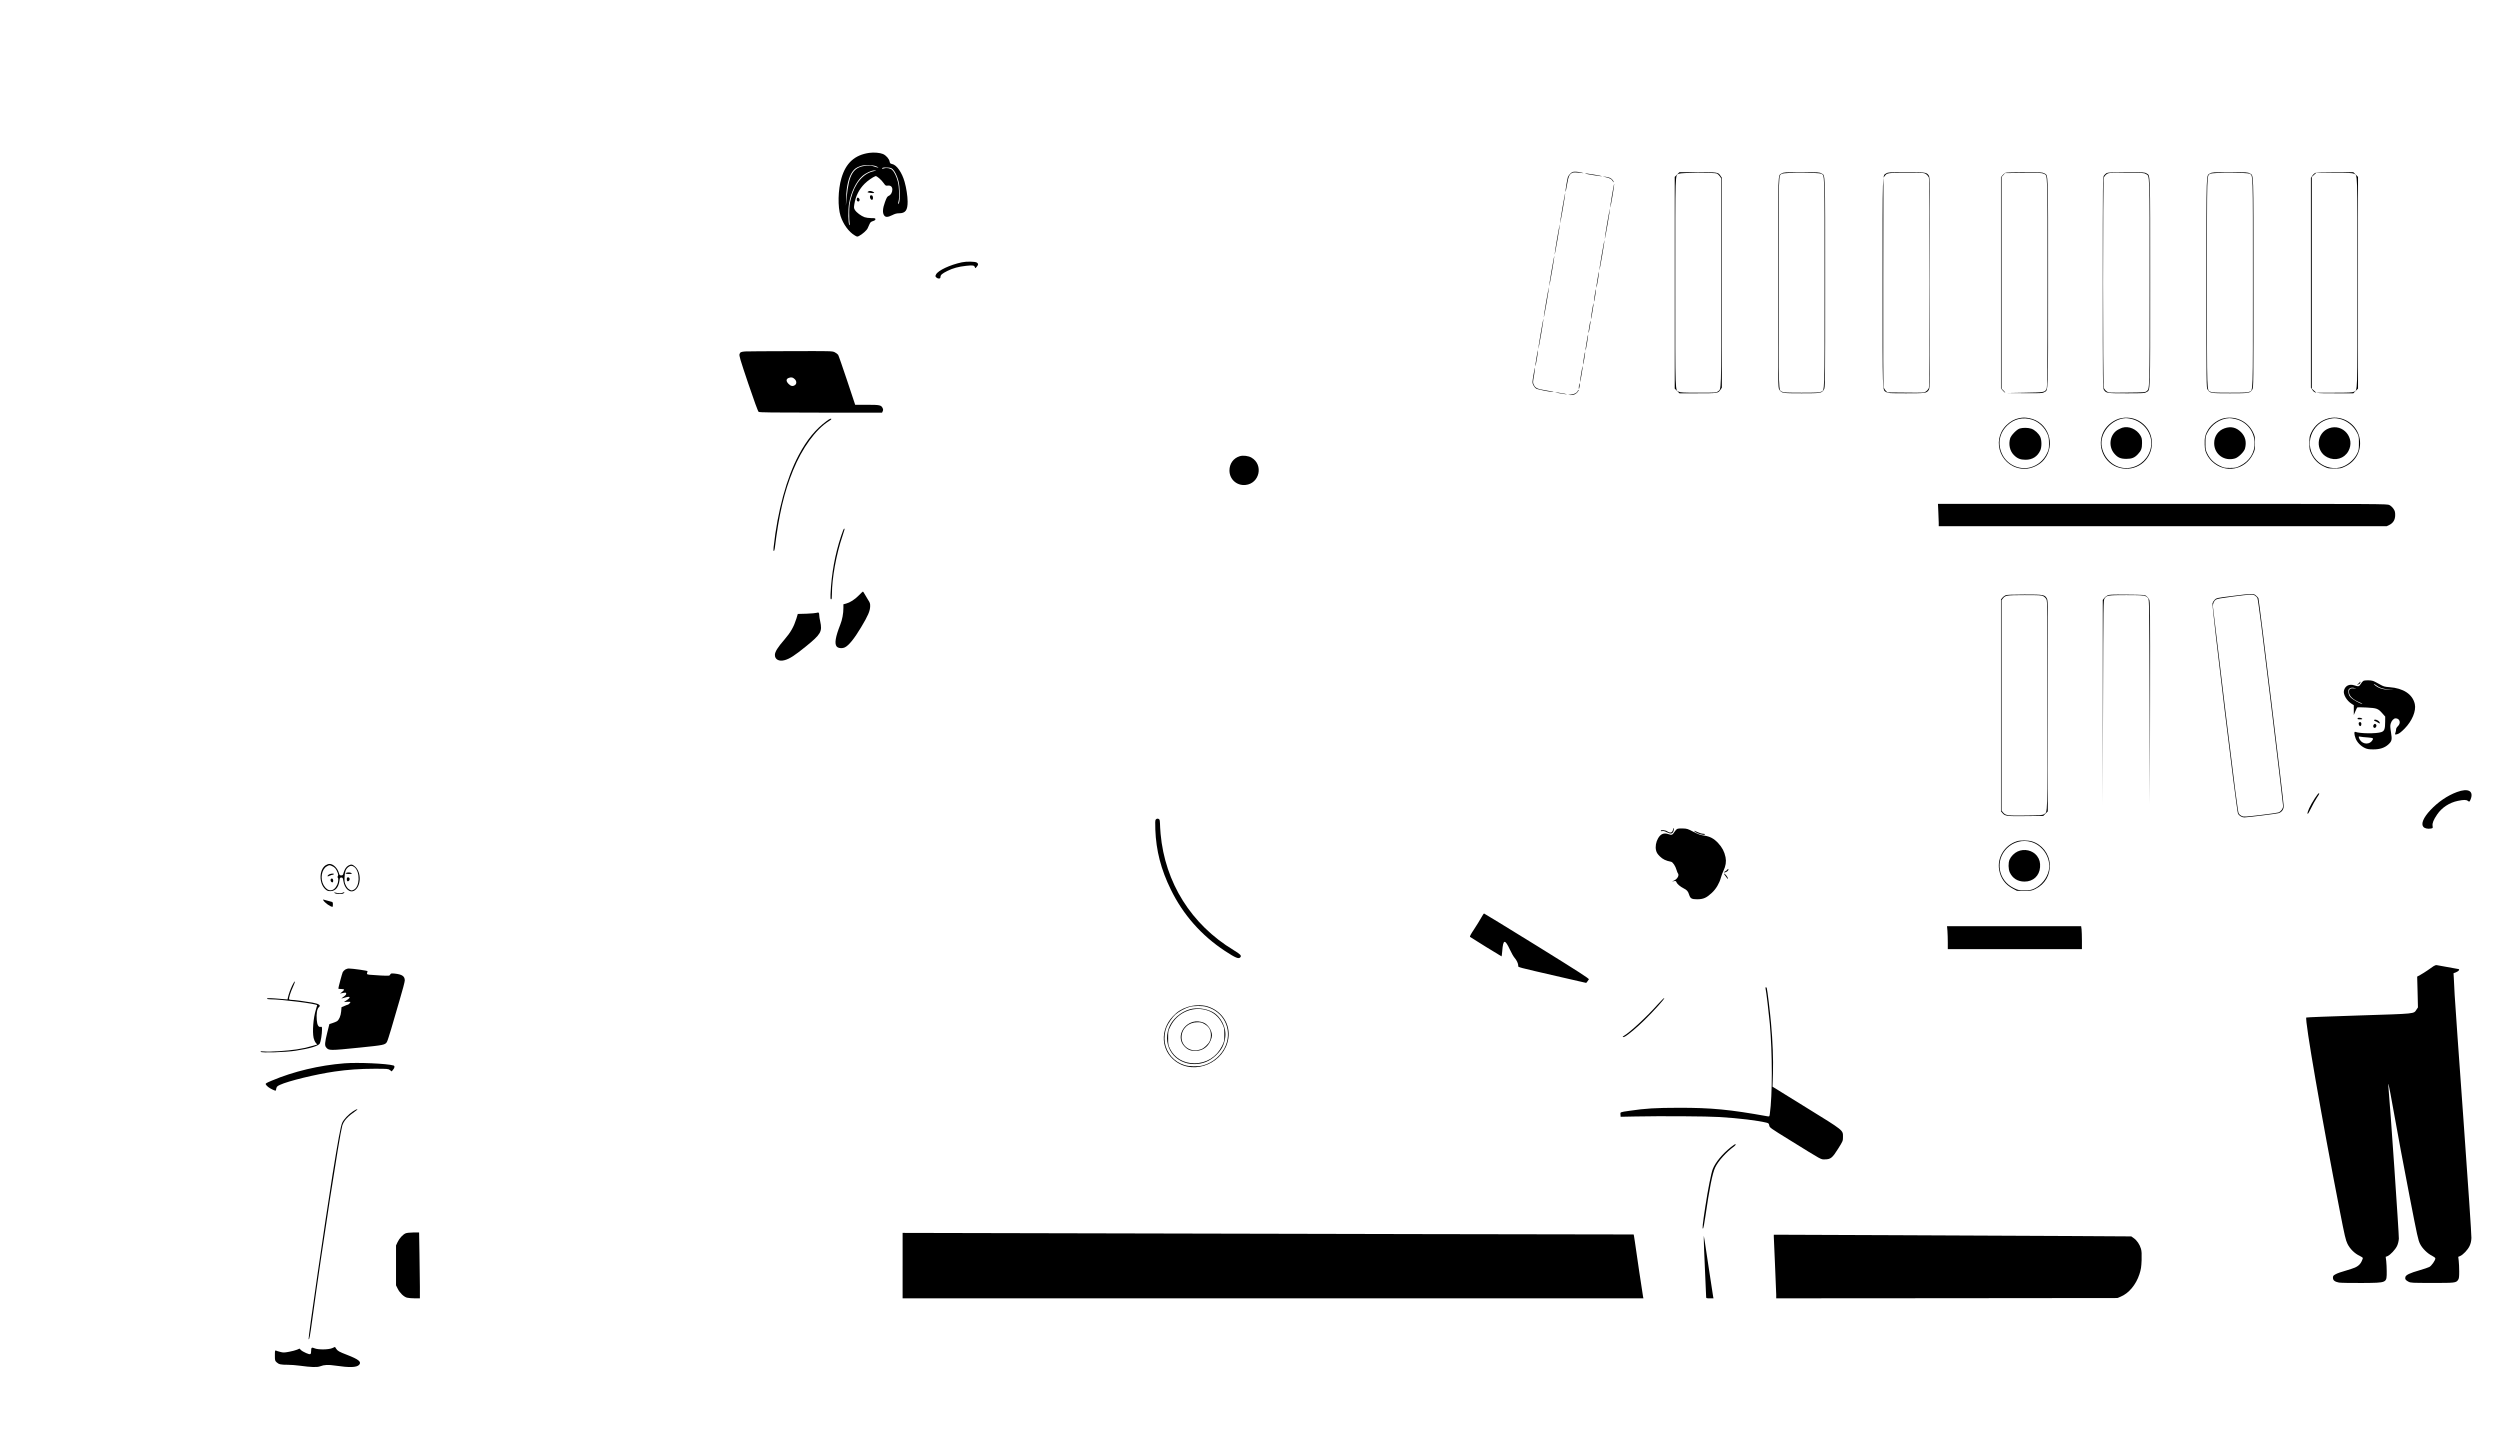 <?xml version="1.0" standalone="no"?>
<!DOCTYPE svg PUBLIC "-//W3C//DTD SVG 20010904//EN"
 "http://www.w3.org/TR/2001/REC-SVG-20010904/DTD/svg10.dtd">
<svg version="1.0" xmlns="http://www.w3.org/2000/svg"
 width="4138pt" height="2367pt" viewBox="0 0 4138 2367"
 preserveAspectRatio="xMidYMid meet">

<g transform="translate(0,2367) scale(0.1,-0.1)"
fill="#000000" stroke="none">
<path d="M14390 21140 c-243 -34 -390 -168 -463 -420 -57 -194 -62 -474 -14
-625 45 -138 136 -263 234 -321 39 -24 44 -24 71 -10 54 28 127 92 143 127 9
19 24 51 32 71 13 29 24 39 57 49 28 9 40 18 40 31 0 16 -9 18 -69 18 -38 0
-88 7 -111 15 -56 20 -134 78 -159 119 -18 29 -19 39 -10 96 22 135 77 246
170 339 50 50 135 109 180 126 19 7 98 -61 138 -119 27 -39 32 -42 66 -38 47
6 75 -19 75 -65 0 -47 -24 -89 -59 -104 -25 -11 -35 -28 -63 -104 -38 -104
-43 -176 -15 -218 23 -36 61 -35 137 3 43 22 74 30 110 30 108 0 144 50 143
195 -1 91 -21 223 -50 325 -43 154 -132 281 -206 295 -30 6 -36 12 -42 41 -8
45 -59 103 -110 125 -49 21 -151 30 -225 19z m114 -223 c58 -25 40 -29 -29 -5
-47 16 -76 19 -131 15 -217 -16 -292 -135 -329 -518 l-14 -144 4 131 c6 198
42 346 105 433 35 48 65 69 134 93 65 23 202 20 260 -5z m272 -47 c36 -34 71
-107 96 -198 24 -91 30 -307 10 -356 -18 -41 -24 -28 -10 20 18 61 12 237 -11
326 -23 89 -59 163 -94 196 -30 28 -93 39 -136 24 -17 -6 -31 -7 -31 -2 0 15
23 20 87 17 50 -2 68 -8 89 -27z m-316 -34 c-175 -38 -311 -201 -376 -452 -21
-80 -26 -124 -28 -234 0 -74 3 -153 7 -175 7 -32 6 -38 -4 -28 -21 20 -24 252
-5 359 32 184 119 363 219 450 58 51 153 94 202 93 39 -1 39 -1 -15 -13z"/>
<path d="M26030 20823 c-28 -10 -69 -56 -79 -87 -13 -43 -44 -236 -39 -242 3
-2 14 53 26 123 22 132 37 166 83 191 23 12 52 12 174 -3 22 -2 11 2 -25 10
-68 15 -114 17 -140 8z"/>
<path d="M27759 20781 l-39 -39 0 -1752 0 -1752 39 -39 39 -39 303 0 c333 0
337 1 376 59 l23 34 0 1737 0 1737 -23 34 c-39 58 -43 59 -376 59 l-303 0 -39
-39z m661 16 c13 -7 35 -28 47 -46 l23 -34 0 -1724 c0 -1882 4 -1755 -56
-1802 -26 -20 -38 -21 -321 -21 -243 0 -299 3 -323 15 -64 33 -60 -97 -60
1805 0 1896 -4 1771 58 1804 37 20 593 23 632 3z"/>
<path d="M29493 20800 c-68 -41 -63 102 -63 -1812 0 -1701 0 -1734 20 -1765
37 -61 48 -63 370 -63 322 0 333 2 370 63 20 31 20 64 20 1765 0 1914 5 1771
-63 1812 -30 19 -52 20 -327 20 -275 0 -297 -1 -327 -20z m647 -5 c64 -33 60
97 60 -1805 0 -1902 4 -1772 -60 -1805 -24 -12 -79 -15 -320 -15 -241 0 -296
3 -320 15 -64 33 -60 -97 -60 1805 0 1896 -4 1771 58 1804 41 23 599 23 642 1z"/>
<path d="M31222 20800 c-66 -41 -62 84 -62 -1810 0 -1894 -4 -1769 62 -1810
31 -19 50 -20 331 -20 324 0 336 2 373 57 18 27 19 76 19 1773 0 1697 -1 1746
-19 1773 -37 55 -49 57 -373 57 -281 0 -300 -1 -331 -20z m659 -13 c19 -13 39
-38 46 -57 17 -50 17 -3430 0 -3480 -7 -20 -27 -44 -47 -58 -34 -23 -34 -23
-336 -20 l-302 3 -26 24 c-15 14 -31 41 -37 60 -7 24 -9 599 -7 1753 l3 1717
21 28 c38 51 47 53 360 53 287 0 292 0 325 -23z"/>
<path d="M33194 20810 c-11 -4 -33 -22 -47 -40 l-27 -32 0 -1748 0 -1749 31
-36 c17 -19 35 -35 39 -35 4 0 -7 15 -26 34 l-34 34 0 1751 0 1751 29 32 29
33 304 3 c269 3 307 1 335 -14 68 -36 63 99 63 -1804 0 -1510 -2 -1726 -15
-1754 -29 -60 -31 -60 -365 -66 l-305 -6 300 -2 c278 -2 302 -1 331 17 69 42
64 -99 64 1811 0 1910 5 1769 -64 1811 -29 17 -54 19 -326 18 -162 0 -304 -4
-316 -9z"/>
<path d="M34869 20805 c-14 -8 -35 -27 -45 -42 -18 -27 -19 -77 -19 -1773 0
-1697 1 -1746 19 -1773 37 -55 49 -57 373 -57 281 0 300 1 331 20 66 41 62
-84 62 1810 0 1894 4 1769 -62 1810 -31 19 -49 20 -333 20 -239 -1 -305 -4
-326 -15z m649 -15 c66 -41 62 83 62 -1800 0 -1837 2 -1749 -50 -1795 -21 -19
-38 -20 -324 -23 -302 -3 -302 -3 -336 20 -20 14 -40 38 -47 58 -17 50 -17
3430 0 3480 7 19 27 44 46 57 33 23 38 23 325 23 274 0 293 -1 324 -20z"/>
<path d="M36583 20800 c-68 -41 -63 102 -63 -1812 0 -1701 0 -1734 20 -1765
37 -61 48 -63 370 -63 322 0 333 2 370 63 20 31 20 64 20 1765 0 1914 5 1771
-63 1812 -30 19 -52 20 -327 20 -275 0 -297 -1 -327 -20z m647 -5 c64 -33 60
97 60 -1805 0 -1902 4 -1772 -60 -1805 -24 -12 -79 -15 -320 -15 -241 0 -296
3 -320 15 -64 33 -60 -97 -60 1805 0 1896 -4 1771 58 1804 41 23 599 23 642 1z"/>
<path d="M38320 20807 c-13 -7 -35 -28 -47 -46 l-23 -34 0 -1737 0 -1737 23
-34 c39 -58 43 -59 376 -59 l303 0 39 39 39 39 0 1752 0 1752 -39 39 -39 39
-303 0 c-223 0 -311 -4 -329 -13z m640 -12 c64 -33 60 97 60 -1805 0 -1902 4
-1772 -60 -1805 -24 -12 -80 -15 -325 -15 l-295 0 -38 34 -37 34 0 1752 0
1752 37 34 38 34 295 0 c245 0 301 -3 325 -15z"/>
<path d="M26241 20796 c7 -6 270 -48 275 -44 2 3 -55 15 -128 27 -135 22 -155
24 -147 17z"/>
<path d="M26580 20737 c71 -17 96 -31 114 -65 9 -15 15 -22 16 -17 0 18 -30
55 -58 69 -15 8 -50 17 -77 20 l-50 5 55 -12z"/>
<path d="M26682 20439 c-19 -110 -32 -202 -30 -205 6 -6 71 381 67 394 -2 6
-19 -79 -37 -189z"/>
<path d="M14370 20500 c-20 -13 -13 -16 48 -24 56 -7 68 3 27 22 -31 14 -55
15 -75 2z"/>
<path d="M25861 20229 c-24 -137 -41 -252 -39 -254 2 -3 24 108 47 246 24 137
41 252 39 254 -2 3 -24 -108 -47 -246z"/>
<path d="M14407 20433 c-22 -21 8 -84 33 -68 16 10 12 62 -6 69 -19 7 -19 7
-27 -1z"/>
<path d="M14184 20386 c-10 -26 1 -51 21 -51 23 0 32 30 15 50 -16 19 -29 19
-36 1z"/>
<path d="M26601 19969 c-24 -137 -41 -252 -39 -254 2 -3 24 108 47 246 24 137
41 252 39 254 -2 3 -24 -108 -47 -246z"/>
<path d="M25771 19709 c-24 -137 -41 -252 -39 -254 2 -3 24 108 47 246 24 137
41 252 39 254 -2 3 -24 -108 -47 -246z"/>
<path d="M26511 19449 c-24 -137 -41 -252 -39 -254 2 -3 24 108 47 246 24 137
41 252 39 254 -2 3 -24 -108 -47 -246z"/>
<path d="M25681 19189 c-24 -137 -41 -252 -39 -254 2 -3 24 108 47 246 24 137
41 252 39 254 -2 3 -24 -108 -47 -246z"/>
<path d="M15920 19328 c-196 -42 -392 -134 -426 -200 -14 -27 -14 -31 2 -49 9
-10 29 -19 43 -19 21 0 26 5 28 27 1 33 27 55 115 99 87 44 186 71 309 84 111
12 135 9 145 -23 6 -21 7 -21 30 7 30 34 30 51 2 70 -26 18 -172 21 -248 4z"/>
<path d="M26441 19044 c-13 -74 -21 -137 -18 -140 2 -2 14 57 26 132 13 74 21
137 18 140 -2 2 -14 -57 -26 -132z"/>
<path d="M25591 18669 c-24 -137 -41 -252 -39 -254 2 -3 24 108 47 246 24 137
41 252 39 254 -2 3 -24 -108 -47 -246z"/>
<path d="M26396 18784 c-10 -58 -16 -108 -13 -110 2 -2 12 43 21 102 10 58 16
108 13 110 -2 2 -12 -43 -21 -102z"/>
<path d="M26351 18524 c-13 -74 -21 -137 -18 -140 2 -2 14 57 26 132 13 74 21
137 18 140 -2 2 -14 -57 -26 -132z"/>
<path d="M25501 18149 c-24 -137 -41 -252 -39 -254 2 -3 24 108 47 246 24 137
41 252 39 254 -2 3 -24 -108 -47 -246z"/>
<path d="M26306 18264 c-10 -58 -16 -108 -13 -110 2 -2 12 43 21 102 10 58 16
108 13 110 -2 2 -12 -43 -21 -102z"/>
<path d="M26261 18004 c-13 -74 -21 -137 -18 -140 2 -2 14 57 26 132 13 74 21
137 18 140 -2 2 -14 -57 -26 -132z"/>
<path d="M25431 17744 c-13 -74 -21 -137 -18 -140 2 -2 14 57 26 132 13 74 21
137 18 140 -2 2 -14 -57 -26 -132z"/>
<path d="M12335 17853 c-70 -6 -83 -12 -94 -43 -9 -27 7 -81 144 -488 94 -278
161 -462 172 -469 13 -10 234 -13 1030 -13 l1013 0 11 24 c9 18 8 31 -2 52
-24 49 -47 54 -259 54 l-195 0 -134 403 c-74 221 -140 412 -148 424 -8 12 -34
31 -57 43 -42 20 -55 20 -742 18 -384 -1 -717 -3 -739 -5z m820 -459 c32 -30
34 -77 3 -98 -35 -25 -67 -19 -105 19 -46 46 -44 85 6 101 42 14 63 9 96 -22z"/>
<path d="M26216 17744 c-10 -58 -16 -108 -13 -110 2 -2 12 43 21 102 10 58 16
108 13 110 -2 2 -12 -43 -21 -102z"/>
<path d="M26171 17484 c-13 -74 -21 -137 -18 -140 2 -2 14 57 26 132 13 74 21
137 18 140 -2 2 -14 -57 -26 -132z"/>
<path d="M25382 17464 c-21 -128 -21 -129 -2 -169 11 -22 32 -48 48 -57 28
-17 264 -62 285 -55 6 2 -50 13 -124 25 -146 24 -174 37 -201 93 -17 33 -17
40 3 153 11 65 18 123 16 129 -2 6 -13 -47 -25 -119z"/>
<path d="M26135 17285 c-3 -26 -4 -49 -2 -51 3 -3 8 16 12 41 3 26 4 49 2 51
-3 3 -8 -16 -12 -41z"/>
<path d="M26115 17200 c-10 -30 -52 -54 -109 -61 l-51 -6 45 -2 c29 0 56 6 77
19 31 18 59 57 50 67 -3 2 -8 -5 -12 -17z"/>
<path d="M25790 17165 c36 -7 88 -16 115 -19 44 -4 42 -3 -15 9 -36 7 -87 16
-115 19 -44 4 -42 3 15 -9z"/>
<path d="M33422 16749 c-77 -15 -150 -56 -213 -118 -267 -267 -77 -719 302
-721 116 0 250 63 322 152 204 252 68 629 -248 687 -67 12 -101 12 -163 0z
m213 -25 c111 -34 211 -130 257 -244 18 -43 22 -76 23 -150 0 -86 -3 -101 -32
-162 -56 -119 -154 -201 -277 -234 -183 -49 -386 46 -467 220 -80 170 -46 350
88 477 113 107 257 140 408 93z"/>
<path d="M33430 16577 c-50 -16 -143 -112 -158 -163 -29 -99 -6 -207 60 -274
56 -58 108 -80 194 -80 114 0 199 53 245 155 25 55 25 166 0 222 -26 57 -92
118 -148 137 -53 18 -141 19 -193 3z"/>
<path d="M35112 16749 c-116 -22 -234 -111 -291 -218 -126 -237 4 -538 264
-605 260 -68 510 108 532 374 24 280 -228 504 -505 449z m149 -9 c223 -42 378
-254 342 -467 -31 -179 -167 -315 -346 -346 -217 -37 -425 118 -468 347 -42
226 156 462 397 475 12 1 45 -4 75 -9z"/>
<path d="M35130 16591 c-14 -5 -43 -17 -65 -29 -142 -72 -177 -275 -69 -400
56 -66 104 -87 199 -87 91 0 137 19 191 77 55 58 69 95 69 183 0 69 -4 86 -27
127 -62 105 -192 161 -298 129z"/>
<path d="M36820 16749 c-101 -20 -211 -97 -268 -186 -50 -80 -65 -142 -60
-252 3 -85 8 -106 36 -163 20 -40 52 -84 87 -117 215 -204 551 -141 678 127
30 63 32 74 32 177 0 103 -2 114 -32 178 -84 178 -278 274 -473 236z m180 -15
c179 -40 308 -194 318 -379 9 -173 -82 -321 -247 -399 -60 -28 -75 -31 -161
-31 -88 0 -100 2 -170 36 -92 44 -159 109 -203 198 -30 62 -32 72 -32 176 0
100 2 115 28 167 71 144 216 241 370 247 15 1 59 -6 97 -15z"/>
<path d="M36822 16581 c-107 -37 -173 -131 -173 -247 0 -183 167 -305 345
-252 57 17 151 110 165 163 29 107 7 199 -65 272 -79 79 -168 100 -272 64z"/>
<path d="M38545 16746 c-127 -31 -233 -117 -288 -233 -30 -64 -32 -75 -32
-178 0 -103 2 -114 32 -177 44 -94 109 -160 202 -206 72 -36 79 -37 180 -37
101 0 110 2 181 36 174 83 268 260 239 449 -36 242 -277 404 -514 346z m166
-6 c129 -24 245 -115 306 -238 26 -52 28 -67 28 -167 0 -99 -3 -116 -27 -168
-53 -112 -171 -209 -289 -236 -136 -32 -290 18 -388 124 -219 237 -90 621 229
684 63 12 80 12 141 1z"/>
<path d="M38552 16582 c-215 -77 -234 -380 -30 -481 132 -66 281 -22 349 103
117 215 -90 460 -319 378z"/>
<path d="M13684 16702 c-182 -133 -327 -310 -462 -562 -202 -378 -352 -930
-417 -1527 -5 -41 -3 -63 3 -63 6 0 13 19 16 43 69 563 156 932 303 1292 150
369 374 676 590 813 24 15 43 30 43 35 0 16 -27 5 -76 -31z"/>
<path d="M20521 16119 c-105 -32 -171 -123 -171 -237 0 -145 121 -254 266
-239 233 24 301 334 99 452 -51 30 -138 41 -194 24z"/>
<path d="M32083 15203 c4 -71 7 -154 7 -185 l0 -58 3707 0 3707 0 44 21 c64
32 97 86 97 164 0 50 -5 69 -28 103 -15 23 -45 51 -67 62 -39 20 -47 20 -3756
20 l-3717 0 6 -127z"/>
<path d="M13922 14798 c-102 -305 -160 -628 -175 -965 -3 -64 -1 -83 10 -83
10 0 13 22 13 90 0 258 73 659 175 959 38 113 40 121 26 121 -5 0 -27 -55 -49
-122z"/>
<path d="M14214 13814 c-67 -68 -145 -118 -211 -135 l-43 -11 0 -60 c0 -92
-19 -196 -52 -278 -79 -200 -98 -313 -60 -360 24 -30 89 -37 136 -15 65 31
155 142 268 331 116 193 149 270 151 350 1 44 -4 60 -35 106 -19 30 -45 73
-57 96 -12 23 -25 41 -29 40 -4 -1 -35 -29 -68 -64z"/>
<path d="M36947 13805 c-250 -31 -259 -33 -288 -61 -16 -15 -33 -42 -38 -60
-12 -45 401 -3454 423 -3485 23 -34 68 -59 103 -59 51 0 524 59 565 70 54 15
88 61 88 119 0 73 -408 3418 -419 3440 -6 10 -24 31 -42 45 -39 34 -61 33
-392 -9z m373 10 c16 -9 37 -29 45 -46 11 -21 79 -546 220 -1717 113 -927 205
-1703 205 -1723 0 -43 -34 -90 -77 -107 -16 -6 -151 -25 -301 -43 -258 -30
-275 -31 -307 -16 -19 9 -41 27 -50 41 -12 18 -67 441 -221 1708 -112 926
-205 1699 -206 1720 -2 48 18 93 50 114 19 12 100 27 282 50 300 38 322 39
360 19z"/>
<path d="M33194 13816 c-17 -8 -40 -26 -52 -41 l-22 -28 0 -1753 0 -1752 26
-31 c41 -49 71 -53 386 -49 l288 3 37 38 38 37 3 1743 c2 1674 1 1743 -16
1776 -37 68 -52 71 -372 71 -216 -1 -292 -4 -316 -14z m626 -14 c20 -10 42
-32 52 -52 17 -33 18 -137 18 -1753 0 -1869 3 -1762 -56 -1802 -27 -18 -51
-20 -304 -23 -302 -4 -333 0 -374 49 l-26 31 0 1742 0 1743 22 28 c40 51 60
54 358 55 242 0 279 -2 310 -18z"/>
<path d="M34881 13813 c-19 -10 -44 -31 -55 -46 l-21 -28 0 -1702 0 -1702 5
1700 c5 1666 5 1701 25 1729 35 52 59 56 360 56 301 0 328 -4 362 -56 17 -27
18 -103 23 -1719 l5 -1690 3 1680 c2 1582 1 1682 -16 1714 -9 19 -30 44 -45
55 -27 20 -43 21 -320 24 -263 2 -295 1 -326 -15z"/>
<path d="M13520 13527 c-14 -5 -90 -12 -170 -15 l-145 -4 -23 -77 c-42 -134
-94 -227 -195 -344 -116 -134 -159 -204 -161 -256 -2 -77 71 -115 165 -87 81
23 164 77 343 222 255 207 279 248 242 419 -9 39 -16 84 -16 100 0 44 -10 54
-40 42z"/>
<path d="M39117 12399 c-10 -6 -29 -28 -42 -50 -28 -44 -36 -46 -106 -23 -84
28 -152 -7 -172 -86 -16 -63 46 -169 128 -220 l35 -22 0 -81 0 -82 25 59 c13
32 28 62 32 66 4 4 74 4 155 -1 170 -9 191 -17 261 -97 l47 -53 -1 -87 c0
-119 -13 -153 -64 -170 -83 -28 -353 -25 -429 4 -23 9 -21 -42 4 -108 24 -65
86 -128 155 -160 40 -18 67 -22 140 -22 106 0 185 26 245 80 60 55 66 78 46
200 -13 82 -15 112 -6 145 14 49 50 89 82 89 70 0 93 -79 38 -130 -18 -17 -30
-38 -30 -53 0 -14 -5 -38 -10 -53 -14 -35 -9 -38 37 -24 25 8 64 39 113 89
125 127 195 294 170 407 -36 162 -188 263 -421 280 -81 6 -97 11 -164 49 -41
24 -89 48 -106 54 -40 14 -138 14 -162 0z m217 -74 c53 -40 106 -58 201 -66
l90 -7 -90 2 c-95 2 -169 27 -225 74 -35 30 -16 27 24 -3z m-349 -46 c22 -6
16 -6 -21 -3 -60 6 -84 -10 -84 -57 0 -67 62 -128 180 -176 30 -12 48 -23 39
-23 -29 0 -153 68 -188 104 -27 27 -35 45 -39 84 -4 43 -1 51 19 66 25 17 46
18 94 5z m203 -815 c99 -8 106 -13 72 -57 -61 -78 -184 -48 -215 52 -7 22 -5
23 21 18 16 -4 71 -10 122 -13z"/>
<path d="M39057 12377 c-4 -10 -17 -22 -29 -27 -22 -9 -22 -9 -2 -9 24 -1 48
22 42 41 -3 8 -7 6 -11 -5z"/>
<path d="M39027 11783 c-14 -14 -6 -19 33 -20 22 -1 40 2 40 6 0 17 -59 29
-73 14z"/>
<path d="M39295 11751 c-3 -5 5 -13 17 -17 13 -3 35 -15 51 -26 22 -16 27 -17
27 -4 0 32 -79 72 -95 47z"/>
<path d="M39045 11710 c-12 -20 4 -62 23 -58 23 4 24 61 0 66 -9 2 -19 -2 -23
-8z"/>
<path d="M39290 11675 c-16 -19 -9 -49 12 -53 23 -4 43 35 27 54 -15 18 -23
18 -39 -1z"/>
<path d="M40667 10560 c-157 -58 -312 -164 -438 -298 -118 -126 -161 -230
-116 -280 22 -24 74 -35 122 -26 34 6 35 7 29 44 -7 44 15 100 75 188 78 115
203 197 343 226 96 20 139 20 164 1 27 -21 30 -19 48 25 55 139 -41 189 -227
120z"/>
<path d="M38316 10458 c-82 -126 -133 -238 -120 -260 4 -5 28 36 55 92 27 56
69 133 94 170 47 71 51 80 35 80 -6 0 -35 -37 -64 -82z"/>
<path d="M19130 10105 c-10 -12 -11 -53 -7 -168 13 -346 94 -660 257 -992 203
-415 506 -759 895 -1015 177 -116 228 -137 255 -105 23 28 3 49 -112 119 -700
423 -1135 1116 -1208 1926 -5 63 -10 140 -10 171 0 30 -5 60 -12 67 -17 17
-43 15 -58 -3z"/>
<path d="M27695 9945 c-15 -60 -46 -71 -100 -35 -32 21 -105 27 -105 9 0 -7
10 -9 25 -5 17 4 42 -2 76 -20 65 -32 93 -27 109 21 6 19 10 41 7 48 -2 6 -8
-1 -12 -18z"/>
<path d="M27763 9950 c-12 -5 -34 -27 -48 -50 -33 -52 -44 -56 -101 -36 -74
25 -127 3 -169 -69 -35 -60 -49 -138 -34 -200 9 -38 24 -61 63 -100 49 -48 98
-72 186 -89 29 -6 72 -71 91 -138 7 -24 16 -47 21 -52 27 -32 -6 -95 -64 -121
l-33 -16 32 6 c28 6 34 3 42 -18 12 -30 60 -71 122 -103 52 -26 70 -47 88
-105 20 -62 42 -74 135 -74 101 1 152 24 241 107 69 64 123 155 150 253 9 33
27 83 41 110 39 81 50 154 35 227 -19 92 -55 161 -123 234 -71 76 -136 110
-236 124 -56 8 -96 22 -173 62 -90 48 -107 53 -172 55 -40 2 -82 -1 -94 -7z"/>
<path d="M28060 9900 c43 -34 160 -63 160 -40 0 6 -15 10 -32 10 -18 0 -57 11
-86 25 -65 30 -75 31 -42 5z"/>
<path d="M33385 9746 c-203 -64 -331 -269 -295 -473 24 -139 99 -243 222 -309
l73 -39 120 0 c115 0 123 1 186 32 159 79 246 229 237 408 -9 175 -131 330
-297 379 -65 19 -190 20 -246 2z m236 -12 c199 -58 333 -275 290 -473 -27
-125 -122 -244 -238 -299 -52 -24 -70 -27 -164 -27 -101 0 -108 1 -181 38
-255 125 -310 456 -110 656 106 106 261 147 403 105z"/>
<path d="M33395 9576 c-55 -25 -109 -80 -133 -135 -23 -53 -21 -156 4 -211 45
-98 131 -152 244 -152 143 0 246 95 257 237 6 76 -9 133 -50 187 -72 94 -211
126 -322 74z"/>
<path d="M5390 9348 c-111 -75 -112 -303 -3 -398 28 -25 43 -30 83 -30 81 0
135 64 149 174 5 46 8 51 31 51 22 0 25 -5 33 -54 19 -132 110 -210 187 -159
108 71 113 298 9 392 -43 39 -65 44 -109 21 -37 -19 -66 -61 -82 -119 -11 -41
-15 -46 -40 -46 -23 0 -29 6 -38 38 -22 82 -93 152 -155 152 -18 0 -47 -10
-65 -22z m106 -13 c43 -18 68 -46 90 -104 14 -34 15 -47 6 -62 -7 -11 -8 -20
-2 -24 16 -10 11 -77 -9 -120 -55 -120 -159 -122 -225 -5 -60 106 -32 265 54
311 42 23 42 23 86 4z m373 -20 c95 -81 87 -324 -14 -372 -34 -16 -37 -16 -70
2 -24 12 -43 35 -60 69 -22 45 -25 62 -22 136 4 93 20 135 63 169 35 28 66 26
103 -4z"/>
<path d="M5439 9191 c-31 -25 -20 -36 17 -16 16 8 37 15 46 15 9 0 20 5 23 10
11 18 -62 11 -86 -9z"/>
<path d="M5473 9114 c-7 -20 9 -49 28 -49 22 0 18 59 -4 63 -9 2 -20 -4 -24
-14z"/>
<path d="M5733 9223 c-27 -10 -11 -18 42 -19 46 -1 54 1 44 12 -11 14 -61 18
-86 7z"/>
<path d="M5747 9144 c-11 -11 -8 -52 3 -59 17 -10 41 16 38 39 -3 21 -28 33
-41 20z"/>
<path d="M28594 9279 c-5 -9 -22 -23 -39 -32 -26 -14 -27 -16 -9 -17 28 0 68
32 62 50 -4 12 -6 12 -14 -1z"/>
<path d="M28552 9181 c12 -15 28 -37 35 -47 10 -17 12 -17 12 -2 1 19 -45 78
-61 78 -5 0 1 -13 14 -29z"/>
<path d="M5670 8893 c-24 -13 -65 -12 -120 3 -20 5 -23 4 -13 -6 19 -21 124
-25 148 -7 27 20 16 27 -15 10z"/>
<path d="M5350 8771 c22 -42 119 -111 155 -111 3 0 5 18 5 40 0 35 -3 40 -27
45 -16 3 -54 13 -85 23 -50 16 -56 17 -48 3z"/>
<path d="M24517 8480 c-21 -39 -74 -124 -117 -190 -58 -87 -76 -121 -67 -128
16 -13 516 -322 521 -322 2 0 7 39 11 88 15 197 44 202 128 22 24 -53 58 -112
75 -132 36 -41 62 -96 62 -132 0 -28 -52 -14 715 -191 l410 -94 18 22 c10 12
22 29 26 37 7 12 -158 119 -858 553 -478 295 -872 537 -877 537 -5 0 -26 -32
-47 -70z"/>
<path d="M32234 8263 c3 -42 6 -127 6 -190 l0 -113 1110 0 1110 0 0 138 c0 75
-3 161 -6 190 l-7 52 -1110 0 -1110 0 7 -77z"/>
<path d="M40279 7677 c-19 -13 -63 -44 -99 -69 -36 -25 -89 -58 -118 -74 l-53
-29 7 -255 6 -255 -23 -34 c-51 -75 9 -68 -952 -99 -476 -15 -869 -30 -873
-34 -29 -29 252 -1650 556 -3208 80 -409 95 -474 125 -537 41 -84 121 -163
203 -200 28 -14 52 -30 52 -36 0 -7 -9 -30 -19 -52 -29 -64 -79 -101 -178
-130 -189 -56 -221 -68 -259 -89 -33 -18 -39 -27 -39 -55 0 -43 31 -67 100
-80 28 -5 199 -8 382 -7 422 4 408 -3 408 196 0 52 -4 127 -8 166 l-9 71 31
12 c46 20 128 107 157 168 16 34 27 79 30 121 4 54 -145 2226 -172 2502 -13
134 8 42 71 -311 91 -507 170 -933 281 -1504 127 -655 139 -710 171 -774 35
-72 123 -160 196 -195 35 -18 57 -35 57 -45 0 -33 -64 -124 -100 -142 -19 -10
-91 -34 -160 -54 -161 -46 -228 -78 -236 -112 -9 -34 4 -54 52 -78 37 -19 59
-20 389 -20 378 -1 399 1 432 51 15 23 18 48 18 139 0 60 -4 140 -8 176 l-8
66 31 13 c50 21 128 104 157 167 19 41 28 79 30 133 3 41 -57 919 -131 1950
-75 1031 -140 1963 -146 2070 -5 107 -12 232 -14 278 l-5 83 40 15 c22 9 44
24 49 34 8 15 5 19 -18 22 -86 15 -330 59 -348 63 -13 3 -36 -5 -55 -18z"/>
<path d="M5715 7622 c-16 -10 -36 -30 -42 -43 -10 -20 -73 -255 -73 -273 0 -3
20 -6 44 -6 25 0 48 -4 51 -10 3 -5 -14 -24 -37 -41 -24 -18 -34 -29 -23 -24
11 4 37 9 58 12 33 5 37 3 37 -16 0 -13 -14 -30 -40 -47 -22 -15 -40 -28 -40
-30 0 -2 21 3 48 11 100 31 119 12 40 -41 l-45 -30 54 4 c30 3 53 0 53 -5 0
-11 -33 -43 -44 -43 -4 0 -29 -9 -55 -21 l-48 -20 -6 -69 c-6 -75 -35 -142
-70 -164 -12 -7 -45 -21 -73 -30 l-52 -17 -36 -144 c-40 -161 -44 -210 -18
-241 44 -55 55 -55 556 -4 403 41 419 45 450 93 8 12 39 108 70 212 30 105 93
320 140 480 48 159 86 306 86 326 0 71 -45 101 -167 114 -57 5 -63 4 -74 -16
-11 -22 -14 -22 -153 -16 -79 4 -164 10 -190 13 -41 6 -46 9 -40 28 3 12 7 25
8 31 1 8 -239 43 -309 44 -16 1 -43 -7 -60 -17z"/>
<path d="M4837 7358 c-33 -70 -58 -141 -72 -202 l-6 -29 -72 6 c-207 18 -267
20 -267 8 0 -7 19 -11 48 -11 190 0 782 -75 782 -99 0 -3 -9 -35 -21 -71 -43
-139 -61 -361 -38 -470 6 -28 22 -64 35 -80 l25 -29 -68 -20 c-114 -33 -143
-40 -273 -61 -153 -24 -441 -43 -534 -34 -55 5 -67 4 -61 -6 12 -20 415 -7
581 19 233 35 377 79 398 120 16 30 36 158 36 230 0 46 -1 48 -24 44 -35 -7
-56 31 -63 115 -8 102 4 180 33 209 23 23 23 24 5 42 -12 12 -52 25 -107 35
-112 20 -307 46 -350 46 -18 0 -35 4 -38 9 -10 15 23 121 64 208 21 45 35 85
30 88 -5 3 -24 -27 -43 -67z"/>
<path d="M29224 7305 c11 -43 54 -403 70 -580 44 -496 44 -1180 0 -1494 -6
-42 -7 -43 -38 -38 -628 113 -930 142 -1471 141 -384 -1 -547 -10 -815 -50
-158 -23 -152 -20 -148 -63 l3 -36 240 5 c421 9 1193 4 1395 -9 324 -20 629
-57 777 -93 37 -9 42 -14 48 -47 6 -35 14 -41 338 -241 557 -345 512 -320 581
-320 96 0 126 24 221 177 79 126 80 129 80 194 0 115 20 99 -610 488 l-556
344 7 221 c7 230 -4 524 -32 831 -16 180 -60 548 -70 578 -9 27 -27 20 -20 -8z"/>
<path d="M27443 7049 c-186 -210 -467 -470 -570 -528 -27 -14 -8 -25 19 -10
55 28 203 152 327 274 159 156 334 350 329 366 -2 6 -49 -40 -105 -102z"/>
<path d="M19655 7002 c-103 -35 -169 -77 -245 -158 -212 -227 -193 -559 43
-737 320 -242 817 -29 879 375 36 239 -111 460 -351 532 -89 26 -229 21 -326
-12z m310 4 c286 -76 432 -364 325 -637 -63 -159 -211 -289 -380 -334 -81 -22
-224 -19 -302 5 -175 54 -299 196 -328 375 -12 77 -2 174 27 248 25 66 100
173 151 217 58 50 162 105 233 124 69 19 209 20 274 2z"/>
<path d="M19697 6965 c-156 -43 -302 -173 -352 -314 -107 -304 101 -595 425
-594 138 0 256 49 357 146 92 88 133 165 152 288 27 165 -70 359 -217 433
-109 55 -254 71 -365 41z m258 -11 c123 -31 216 -108 273 -222 36 -74 37 -79
37 -187 0 -109 -1 -113 -39 -191 -88 -177 -259 -284 -456 -284 -180 0 -329 89
-403 239 -30 63 -32 72 -32 182 0 113 1 116 39 193 107 216 352 330 581 270z"/>
<path d="M19748 6756 c-187 -52 -268 -267 -150 -398 55 -61 104 -83 187 -82
86 0 155 32 209 96 34 39 66 117 66 160 0 81 -66 182 -138 211 -57 23 -122 28
-174 13z m189 -36 c72 -41 106 -99 106 -183 0 -76 -24 -127 -81 -179 -51 -46
-69 -55 -129 -68 -142 -31 -277 71 -276 209 0 144 113 251 263 251 54 0 74 -5
117 -30z"/>
<path d="M5701 6070 c-415 -33 -842 -134 -1203 -287 -91 -38 -106 -47 -99 -61
16 -30 55 -60 111 -86 50 -23 55 -24 58 -8 9 55 14 61 65 85 136 64 594 176
907 221 211 31 427 46 655 46 224 0 233 -1 260 -22 l28 -22 23 28 c28 32 31
63 7 70 -104 32 -589 53 -812 36z"/>
<path d="M5843 5275 c-77 -51 -153 -132 -179 -189 -25 -55 -68 -288 -159 -851
-127 -795 -406 -2713 -397 -2729 11 -20 22 36 62 329 160 1172 450 3047 495
3202 25 84 89 154 235 255 17 11 20 17 10 17 -8 1 -39 -15 -67 -34z"/>
<path d="M28650 4683 c-141 -113 -256 -251 -300 -363 -27 -68 -80 -336 -124
-625 -44 -286 -53 -374 -37 -359 6 6 23 89 36 185 70 481 119 728 164 824 50
107 184 256 315 351 16 11 27 27 24 34 -2 8 -31 -9 -78 -47z"/>
<path d="M6714 3256 c-47 -21 -103 -82 -133 -145 l-26 -56 0 -330 0 -330 28
-56 c33 -68 101 -134 153 -148 22 -6 78 -11 127 -11 l87 0 0 193 c0 105 -3
351 -7 545 l-6 352 -96 0 c-58 -1 -108 -6 -127 -14z"/>
<path d="M14940 2722 l0 -542 6131 0 6131 0 -6 27 c-6 30 -120 789 -136 913
-6 41 -13 84 -15 96 l-5 21 -3457 6 c-1902 4 -4625 10 -6050 14 l-2593 6 0
-541z"/>
<path d="M29360 3199 c0 -19 9 -227 20 -464 11 -236 20 -458 20 -493 l0 -62
2823 2 2822 3 55 22 c135 55 254 197 311 370 27 85 32 116 37 234 3 105 1 148
-11 190 -21 71 -67 139 -119 175 l-41 29 -961 6 c-529 4 -1860 10 -2958 14
l-1998 8 0 -34z"/>
<path d="M28201 3155 c0 -33 8 -253 19 -490 11 -236 20 -442 20 -457 0 -27 1
-28 61 -28 l61 0 -6 28 c-3 15 -33 209 -66 432 -33 223 -67 443 -74 490 l-14
85 -1 -60z"/>
<path d="M5500 1356 c-61 -27 -235 -29 -294 -3 -46 20 -56 13 -56 -43 -1 -63
-10 -67 -83 -36 -36 15 -75 38 -87 51 l-22 23 -41 -18 c-23 -10 -83 -26 -133
-35 -81 -15 -97 -15 -145 -2 -30 8 -62 17 -71 22 -16 6 -18 -1 -18 -80 0 -84
1 -88 30 -115 36 -33 66 -40 185 -40 50 0 138 -7 196 -15 191 -26 288 -29 339
-10 66 26 134 29 252 11 237 -35 352 -31 393 14 43 48 -8 90 -200 164 -133 51
-159 66 -183 105 l-17 27 -45 -20z"/>
</g>
</svg>
